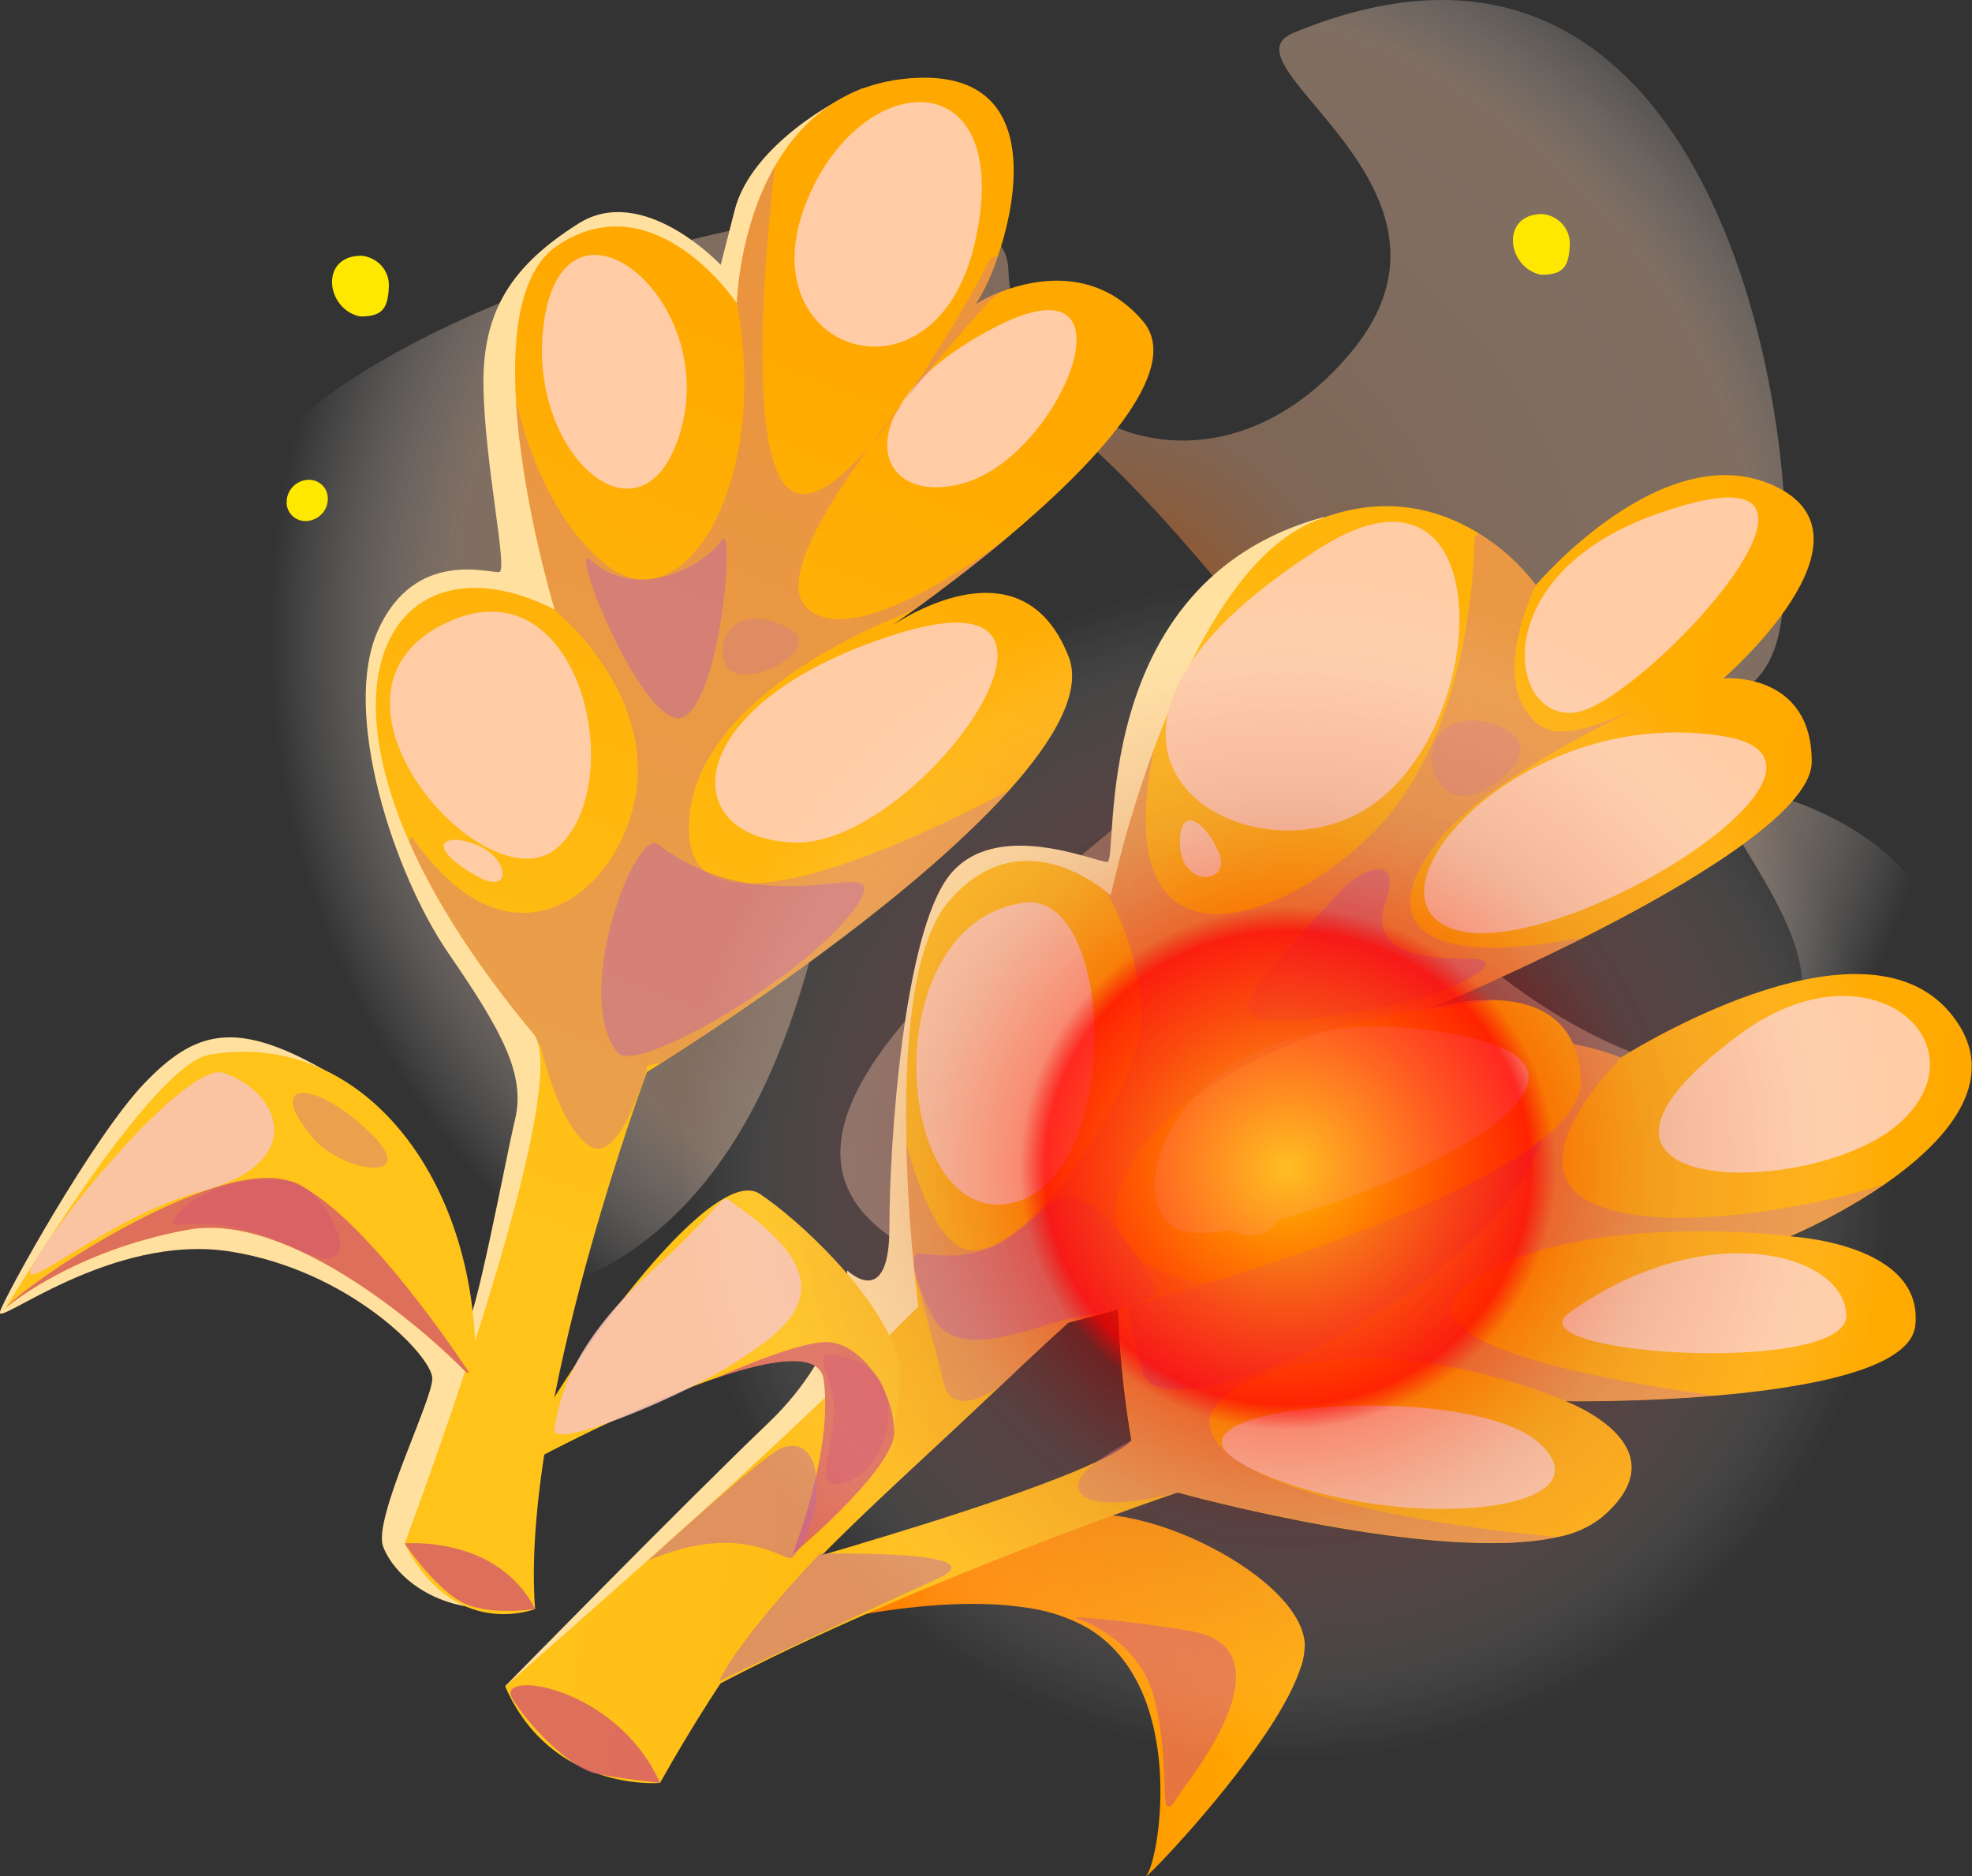<svg width="41" height="39" viewBox="0 0 41 39" fill="none" xmlns="http://www.w3.org/2000/svg">
<rect x="0" y="0" width="41" height="39" fill="#333333" stroke="none"/>
<g opacity="0.5">
<path d="M5.182 10.105C3.866 13.851 7.812 23.375 6.826 24.231C5.839 25.088 3.866 23.803 3.866 23.803C3.866 23.803 5.721 27.07 7.479 27.227C24.583 28.762 11.871 -4.914 26.338 13.351C27.822 15.224 13.44 22.341 18.592 25.765C23.744 29.189 35.212 23.696 39.052 20.914C42.892 18.132 34.883 15.235 35.874 16.953C36.865 18.672 38.723 21.021 36.203 22.09C33.682 23.16 26.338 17.274 28.64 15.136C30.941 12.998 36.349 16.598 37.007 13.066C37.664 9.534 35.883 -3.053 26.885 0.687C25.298 1.347 30.941 3.898 28.091 7.322C25.241 10.745 21.076 8.925 20.966 5.61C20.855 2.295 6.497 6.359 5.182 10.105Z" fill="url(#paint0_radial_245_57812)" style="mix-blend-mode:screen"/>
</g>
<path d="M17.944 1.831C16.957 2.259 15.569 3.222 15.276 4.364L14.984 5.506C14.984 5.506 13.377 3.792 12.024 4.649C10.672 5.506 10.015 6.433 10.052 8.074C10.088 9.715 10.563 11.855 10.38 11.891C10.197 11.927 8.627 11.391 7.859 13.103C7.091 14.815 8.191 18.169 9.32 19.811C10.449 21.452 10.929 22.343 10.709 23.27C10.489 24.198 9.869 27.586 9.649 27.659C9.429 27.732 8.553 23.27 6.726 22.235C4.899 21.2 4.059 21.416 3 22.522C1.941 23.627 0.119 26.909 4.42336e-05 27.266C-0.119 27.623 2.302 25.625 4.787 26.017C7.271 26.41 8.988 28.193 8.988 28.657C8.988 29.12 7.746 31.582 7.966 32.153C8.185 32.725 8.988 33.472 10.303 33.438L14.801 9.643L17.944 1.831Z" fill="#FFE09E"/>
<path d="M27.517 10.749C22.547 12.105 23.277 17.919 23.022 17.919C22.767 17.919 20.683 16.992 19.734 18.205C18.784 19.419 18.492 23.769 18.492 25.518C18.492 27.267 17.615 26.409 17.615 26.409C17.615 26.409 17.615 28.014 15.971 29.585C14.326 31.155 10.503 35.053 10.503 35.053C10.503 35.053 14.618 33.759 21.341 25.339C28.064 16.92 27.517 10.749 27.517 10.749Z" fill="#FFE09E"/>
<path d="M27.027 34.71C26.6 35.972 24.874 37.937 24.157 38.687C23.919 38.936 23.784 39.056 23.846 38.974C24.117 38.605 24.684 35.085 22.615 33.844C22.23 33.629 21.807 33.486 21.368 33.425C19.07 33.056 15.876 34.036 15.876 34.036L14.003 34.254C14.003 34.254 20.499 32.525 21.829 31.694C23.189 30.844 27.021 32.677 27.127 34.158C27.13 34.347 27.096 34.534 27.027 34.71Z" fill="url(#paint1_linear_245_57812)"/>
<path d="M39.821 27.556C39.725 28.461 37.589 28.849 35.666 29.013C34.039 29.154 32.552 29.129 32.552 29.129C32.552 29.129 35.054 30.057 33.298 31.549C33.027 31.757 32.708 31.897 32.368 31.956C29.892 32.499 24.673 31.084 24.495 31.029L24.476 31.035H24.461C23.947 31.21 18.009 33.254 14.057 35.497C14.057 35.497 12.891 35.075 12.763 33.527C12.763 33.527 20.248 31.584 22.801 30.387C23.157 30.221 23.408 30.072 23.524 29.947C23.524 29.947 22.463 24.243 24.453 23.319C26.503 22.366 27.678 24.154 27.678 24.154C27.678 24.154 28.909 21.997 30.509 21.674C32.139 21.34 33.702 21.985 33.702 21.985L33.722 21.971L33.736 21.962C34.182 21.685 38.883 18.832 40.621 21.15C41.629 22.488 40.412 23.772 39.171 24.628C38.556 25.044 37.902 25.404 37.219 25.703H37.211C37.211 25.703 40.006 25.838 39.821 27.556Z" fill="url(#paint2_linear_245_57812)"/>
<g style="mix-blend-mode:soft-light">
<path d="M36.155 21.514C31.6 24.895 37.635 24.953 39.458 23.378C41.349 21.744 38.904 19.472 36.155 21.514Z" fill="#FFCCA6"/>
</g>
<g style="mix-blend-mode:soft-light">
<path d="M32.628 27.29C31.394 28.171 38.429 28.608 38.388 27.34C38.344 26.049 35.462 25.267 32.628 27.29Z" fill="#FFCCA6"/>
</g>
<g style="mix-blend-mode:soft-light">
<path d="M26.074 30.563C28.967 31.892 33.506 31.479 32.048 30.039C30.59 28.6 23.174 29.23 26.074 30.563Z" fill="#FFCCA6"/>
</g>
<g style="mix-blend-mode:multiply" opacity="0.5">
<path d="M39.175 24.618C38.56 25.035 37.907 25.395 37.224 25.694H37.215C37.215 25.694 32.638 25.136 30.537 26.685C28.673 28.057 34.676 28.887 35.673 29.01C34.046 29.15 32.559 29.126 32.559 29.126C32.559 29.126 28.967 27.545 26.244 28.604C23.623 29.625 25.731 31.305 32.196 31.936L32.376 31.953C29.899 32.495 24.68 31.08 24.502 31.026L24.483 31.031H24.468C24.231 31.092 22.849 31.438 22.485 31.059C22.298 30.861 22.519 30.602 22.808 30.384C23.036 30.216 23.278 30.069 23.531 29.943C23.531 29.943 22.47 24.239 24.46 23.316C26.51 22.363 27.685 24.15 27.685 24.15C27.685 24.15 28.909 21.997 30.509 21.674C32.139 21.34 33.702 21.985 33.702 21.985C29.903 26.082 35.897 25.606 38.951 24.69C39.029 24.66 39.104 24.639 39.175 24.618Z" fill="#D57F7F"/>
</g>
<g style="mix-blend-mode:multiply" opacity="0.5">
<path d="M32.1 23.574C31.023 26.98 24.154 29.926 23.755 28.532C23.346 27.114 22.718 24.424 26.335 22.955C30.144 21.409 32.946 20.895 32.1 23.574Z" fill="#BF65A6"/>
</g>
<path d="M32.839 19.535C31.247 20.333 29.848 20.919 29.72 20.972C30.174 20.839 30.648 20.778 31.122 20.791C31.94 20.828 32.822 21.174 32.865 22.46C32.919 24.019 28.221 25.727 25.087 26.685C23.453 27.184 22.213 27.496 22.213 27.496C22.213 27.496 21.606 28.042 20.749 28.86C18.796 30.715 16.815 32.428 15.832 33.756C15.066 34.819 14.362 35.924 13.723 37.064C13.723 37.064 11.468 37.268 10.503 35.057C10.503 35.057 12.556 33.263 14.71 31.322C16.98 29.28 19.093 27.161 19.093 27.161C19.093 27.161 19.056 26.883 19.01 26.428C18.948 25.809 18.868 24.851 18.847 23.808C18.8 21.89 18.942 19.663 19.714 18.751C21.073 17.145 22.632 18.239 23.009 18.545C23.064 18.589 23.093 18.618 23.093 18.618C23.328 17.579 23.63 16.556 23.998 15.554C24.689 13.68 25.788 11.498 27.271 10.859C28.735 10.232 29.925 10.584 30.735 11.081C31.201 11.365 31.608 11.732 31.934 12.163C31.934 12.163 34.584 9.023 36.897 10.103C39.211 11.184 35.835 14.1 35.835 14.1C35.835 14.1 37.671 13.949 37.668 15.838C37.668 16.885 35.05 18.429 32.839 19.535Z" fill="url(#paint3_linear_245_57812)"/>
<g style="mix-blend-mode:soft-light">
<path d="M27.45 11.389C21.05 15.445 25.75 18.388 28.349 16.85C31.057 15.245 31.238 8.989 27.45 11.389Z" fill="#FFCCA6"/>
</g>
<g style="mix-blend-mode:soft-light">
<path d="M34.391 10.706C30.854 11.981 31.357 15.036 32.775 14.808C34.212 14.576 39.472 8.869 34.391 10.706Z" fill="#FFCCA6"/>
</g>
<g style="mix-blend-mode:soft-light">
<path d="M35.806 15.3C31.556 14.63 28.101 18.705 30.282 19.334C32.481 19.967 39.145 15.822 35.806 15.3Z" fill="#FFCCA6"/>
</g>
<g style="mix-blend-mode:soft-light">
<path d="M21.258 18.769C18.171 19.248 18.573 25.375 20.936 25.027C23.36 24.676 23.251 18.458 21.258 18.769Z" fill="#FFCCA6"/>
</g>
<g style="mix-blend-mode:soft-light">
<path d="M30.509 21.558C24.574 20.266 22.952 25.193 24.631 25.598C26.309 26.002 34.995 22.538 30.509 21.558Z" fill="#FFCCA6"/>
</g>
<g style="mix-blend-mode:multiply" opacity="0.5">
<path d="M31.122 20.791C30.716 20.848 30.251 20.907 29.72 20.972C30.174 20.839 30.648 20.778 31.122 20.791Z" fill="#D57F7F"/>
</g>
<g style="mix-blend-mode:multiply" opacity="0.5">
<path d="M32.821 19.502L32.839 19.535C31.247 20.333 29.848 20.919 29.72 20.972H29.712C24.088 21.667 20.979 26.063 25.082 26.681C23.448 27.181 22.208 27.493 22.208 27.493C22.208 27.493 21.606 28.042 20.749 28.86C20.223 29.18 19.743 29.286 19.616 28.731C19.489 28.175 19.251 27.34 19.01 26.428C18.948 25.809 18.868 24.851 18.847 23.808C19.127 24.771 19.534 25.863 20.115 25.979C21.332 26.223 23.753 22.637 23.73 21.12C23.698 20.219 23.451 19.337 23.009 18.545C23.064 18.589 23.093 18.618 23.093 18.618C23.328 17.579 23.63 16.556 23.998 15.555C23.004 20.256 26.384 19.404 28.484 17.373C30.698 15.235 30.657 11.155 30.657 11.155L30.735 11.081C31.201 11.365 31.607 11.732 31.934 12.163C31.934 12.163 30.906 14.187 31.973 15.048C32.25 15.271 32.685 15.322 33.918 14.783C32.493 15.478 30.697 16.489 29.913 17.466C28.588 19.124 29.45 20.157 32.821 19.502Z" fill="#D57F7F"/>
</g>
<path d="M9.884 28.135C9.884 28.135 9.977 28.979 9.946 28.824C9.874 28.717 9.79 28.618 9.694 28.53C8.846 27.656 6.014 25.181 3.909 25.564C1.549 25.993 0.203 27.122 0.119 27.186C0.223 27.04 3.132 22.139 4.352 21.927C7.434 21.39 9.825 24.36 9.884 28.135Z" fill="#FFC31A"/>
<path d="M18.548 29.856C18.338 30.616 16.746 32.075 16.502 32.29C16.483 32.309 16.471 32.318 16.471 32.318C16.471 32.318 17.33 30.186 17.126 28.677C17.044 28.086 16.026 28.25 14.824 28.668C12.947 29.324 10.672 30.579 10.672 30.579C11.622 28.543 14.787 24.147 15.796 24.818C16.585 25.344 18.232 26.846 18.681 28.223C18.803 28.6 18.598 29.672 18.548 29.856Z" fill="#FFC31A"/>
<path d="M22.217 13.648C22.5 14.364 21.937 15.366 20.981 16.43C18.859 18.793 14.872 21.389 13.759 22.093C13.562 22.218 13.45 22.285 13.45 22.285C13.45 22.285 10.812 29.367 11.125 33.449C11.125 33.449 9.435 34.121 8.413 32.087C8.413 32.087 11.674 23.439 11.186 21.686C11.17 21.618 11.14 21.554 11.097 21.498C9.869 20.028 9.028 18.682 8.507 17.502C6.706 13.412 8.666 11.214 11.534 12.673C11.534 12.673 10.85 10.426 10.728 8.337C10.646 6.946 10.811 5.622 11.594 5.102C13.622 3.752 15.32 6.307 15.32 6.307C15.32 6.307 15.354 4.76 16.119 3.441C16.645 2.529 17.521 1.722 18.968 1.624C21.504 1.452 21.252 3.848 20.749 5.32C20.637 5.672 20.482 6.01 20.286 6.325C20.452 6.222 20.629 6.135 20.813 6.065C21.58 5.769 22.831 5.577 23.764 6.678C24.631 7.698 22.721 9.683 20.931 11.185C20.219 11.781 19.523 12.302 19.023 12.666C18.845 12.795 18.69 12.898 18.568 12.989C19.357 12.49 21.374 11.506 22.217 13.648Z" fill="url(#paint4_linear_245_57812)"/>
<g style="mix-blend-mode:soft-light">
<path d="M11.317 6.646C10.887 9.41 13.372 11.611 14.147 8.973C14.958 6.22 11.783 3.641 11.317 6.646Z" fill="#FFCCA6"/>
</g>
<g style="mix-blend-mode:soft-light">
<path d="M16.761 4.212C15.515 7.341 19.457 8.626 20.269 5.043C21.131 1.261 17.909 1.334 16.761 4.212Z" fill="#FFCCA6"/>
</g>
<g style="mix-blend-mode:soft-light">
<path d="M20.675 6.809C17.46 8.478 18.138 10.634 20.098 10.025C22.105 9.395 23.758 5.208 20.675 6.809Z" fill="#FFCCA6"/>
</g>
<g style="mix-blend-mode:soft-light">
<path d="M9.326 12.925C6.109 14.38 10.113 18.899 11.582 17.627C13.106 16.314 12.073 11.682 9.326 12.925Z" fill="#FFCCA6"/>
</g>
<g style="mix-blend-mode:soft-light">
<path d="M18.638 13.181C14.127 14.595 13.994 17.431 16.515 17.515C19.083 17.602 23.319 11.706 18.638 13.181Z" fill="#FFCCA6"/>
</g>
<g style="mix-blend-mode:multiply" opacity="0.5">
<path d="M18.822 8.314C18.579 8.662 18.328 8.995 18.08 9.283C18.321 8.953 18.573 8.626 18.822 8.314Z" fill="#D57F7F"/>
</g>
<g style="mix-blend-mode:multiply" opacity="0.5">
<path d="M20.982 16.428C18.859 18.792 14.873 21.388 13.759 22.092L13.467 22.152C13.467 22.152 12.893 24.278 12.237 23.812C11.581 23.346 11.232 21.713 11.232 21.713L11.186 21.685C11.17 21.617 11.14 21.553 11.097 21.497C9.869 20.029 9.028 18.682 8.507 17.502L8.555 17.386C10.626 20.406 12.902 18.565 13.225 16.476C13.557 14.318 11.534 12.682 11.534 12.682C11.534 12.682 10.851 10.432 10.728 8.337C10.938 9.22 11.456 10.821 12.599 11.739C14.22 13.038 16.026 10.015 15.32 6.305C15.32 6.305 15.354 4.758 16.119 3.439C16.119 3.439 15.282 9.866 16.562 10.25C16.971 10.366 17.512 9.94 18.075 9.289C17.057 10.68 16.24 12.121 16.77 12.63C17.655 13.489 20.058 11.838 20.941 11.179C20.229 11.775 19.533 12.296 19.032 12.66L18.638 12.833C18.638 12.833 14.141 14.517 14.33 17.386C14.483 19.696 19.325 17.309 20.982 16.428Z" fill="#D57F7F"/>
</g>
<g style="mix-blend-mode:multiply" opacity="0.5">
<path d="M20.813 6.061L20.59 6.243C20.59 6.243 19.738 7.17 18.823 8.313C19.471 7.361 20.066 6.376 20.604 5.362L20.748 5.315C20.636 5.668 20.481 6.005 20.285 6.32C20.452 6.217 20.629 6.13 20.813 6.061Z" fill="#D57F7F"/>
</g>
<g style="mix-blend-mode:multiply" opacity="0.8">
<path d="M9.758 28.54L9.694 28.53C8.846 27.656 6.014 25.182 3.909 25.564C1.549 25.993 0.203 27.122 0.119 27.186C0.779 26.49 4.563 24.041 6.032 24.556C7.5 25.07 9.758 28.54 9.758 28.54Z" fill="#D65A6B"/>
</g>
<g style="mix-blend-mode:multiply" opacity="0.8">
<path d="M18.592 29.77C18.592 30.494 16.768 32.07 16.502 32.294C16.483 32.312 16.471 32.322 16.471 32.322C16.471 32.322 17.33 30.19 17.126 28.681C17.044 28.09 16.026 28.253 14.824 28.672C15.512 28.367 16.665 27.898 17.179 27.9C17.693 27.901 18.186 28.418 18.425 29C18.53 29.244 18.587 29.506 18.592 29.77Z" fill="#D65A6B"/>
</g>
<g style="mix-blend-mode:multiply" opacity="0.8">
<path d="M13.723 37.061C12.807 35.031 10.29 34.702 10.649 35.303C11.007 35.903 11.871 36.742 12.346 36.858C12.821 36.974 13.723 37.061 13.723 37.061Z" fill="#D65A6B"/>
</g>
<g style="mix-blend-mode:multiply" opacity="0.88">
<path d="M4.644 22.302C5.831 22.702 6.425 24.163 4.193 24.763C2.023 25.343 -0.109 27.444 0.869 25.989C1.871 24.484 4.019 22.09 4.644 22.302Z" fill="#F9C4B5"/>
</g>
<g style="mix-blend-mode:multiply" opacity="0.88">
<path d="M15.314 25.064C17.644 26.687 16.483 27.561 15.271 28.333C14.084 29.089 11.45 30.16 11.528 29.709C11.607 29.258 11.753 28.062 13.507 26.463C15.329 24.804 14.896 24.777 15.314 25.064Z" fill="#F9C4B5"/>
</g>
<g style="mix-blend-mode:multiply" opacity="0.6">
<path d="M24.574 37.223C26.39 34.805 25.635 34.094 24.88 33.933C24.125 33.772 22.101 33.554 22.381 33.644C22.661 33.734 23.719 34.169 24.008 35.343C24.291 36.502 24.156 37.56 24.276 37.556C24.396 37.551 24.385 37.482 24.574 37.223Z" fill="#D65A6B"/>
</g>
<g style="mix-blend-mode:multiply" opacity="0.6">
<path d="M6.035 24.556C4.385 24.306 3.348 25.433 3.661 25.454C3.975 25.475 4.668 25.25 6.24 25.999C7.811 26.747 6.799 24.672 6.035 24.556Z" fill="#D65A6B"/>
</g>
<g style="mix-blend-mode:multiply" opacity="0.6">
<path d="M17.353 30.848C18.465 30.832 18.962 28.762 17.828 28.312C16.695 27.863 17.223 28.393 17.326 29.085C17.429 29.777 16.931 30.854 17.353 30.848Z" fill="#D65A6B"/>
</g>
<g style="mix-blend-mode:multiply" opacity="0.5">
<path d="M27.879 18.519C25.438 21.133 25.267 21.433 27.724 21.116C30.246 20.79 31.504 19.929 30.573 19.932C29.643 19.936 28.437 19.828 28.8 18.773C29.176 17.708 28.324 18.043 27.879 18.519Z" fill="#BF65A6"/>
</g>
<g style="mix-blend-mode:multiply" opacity="0.5">
<path d="M13.683 17.553C16.019 19.346 18.576 17.611 17.846 18.776C16.985 20.147 13.229 22.394 12.831 21.872C11.887 20.638 13.219 17.196 13.683 17.553Z" fill="#BF65A6"/>
</g>
<g style="mix-blend-mode:multiply" opacity="0.5">
<path d="M12.275 11.643C13.343 12.586 14.726 11.662 15.005 11.225C15.284 10.788 15.005 14.45 14.229 14.896C13.453 15.342 11.776 11.202 12.275 11.643Z" fill="#BF65A6"/>
</g>
<g style="mix-blend-mode:multiply" opacity="0.8">
<path d="M11.125 33.448C10.338 31.909 8.413 32.086 8.413 32.086C8.413 32.086 8.988 32.943 9.551 33.278C10.113 33.612 11.125 33.448 11.125 33.448Z" fill="#D65A6B"/>
</g>
<g style="mix-blend-mode:multiply" opacity="0.5">
<path d="M17.047 32.298C17.047 32.298 15.385 34.022 14.951 34.95C14.951 34.95 18.142 33.424 19.482 32.824C20.853 32.214 17.047 32.298 17.047 32.298Z" fill="#BF65A6"/>
</g>
<g style="mix-blend-mode:multiply" opacity="0.5">
<path d="M13.475 32.443C15.486 31.58 16.343 32.524 16.479 32.376C17.121 31.67 17.242 29.774 16.268 30.094C15.908 30.211 13.475 32.443 13.475 32.443Z" fill="#BF65A6"/>
</g>
<g style="mix-blend-mode:soft-light">
<path d="M20.111 23.568C20.435 24.78 21.6 24.199 21.402 23.557C21.203 22.915 19.868 22.658 20.111 23.568Z" fill="#FFCCA6"/>
</g>
<g style="mix-blend-mode:soft-light">
<path d="M25.35 25.253C25.212 25.544 26.363 26.045 26.591 25.271C26.819 24.497 25.653 24.615 25.35 25.253Z" fill="#FFCCA6"/>
</g>
<g style="mix-blend-mode:soft-light">
<path d="M9.883 18.197C10.658 18.648 10.602 17.858 9.929 17.571C9.256 17.285 8.785 17.561 9.883 18.197Z" fill="#FFCCA6"/>
</g>
<g style="mix-blend-mode:multiply" opacity="0.5">
<path d="M6.529 23.681C7.123 24.376 8.819 24.619 7.663 23.517C6.507 22.415 5.467 22.442 6.529 23.681Z" fill="#D57F7F"/>
</g>
<g style="mix-blend-mode:multiply" opacity="0.5">
<path d="M15.023 13.553C15.023 14.643 17.225 13.553 16.448 13.089C15.67 12.626 15.021 12.911 15.023 13.553Z" fill="#D57F7F"/>
</g>
<g style="mix-blend-mode:soft-light">
<path d="M24.533 17.44C24.483 18.475 25.602 18.394 25.351 17.756C25.101 17.117 24.567 16.722 24.533 17.44Z" fill="#FFCCA6"/>
</g>
<g style="mix-blend-mode:multiply" opacity="0.5">
<path d="M30.588 14.975C29.163 15.048 29.757 17.246 31.045 16.318C32.356 15.37 31.028 14.952 30.588 14.975Z" fill="#D57F7F"/>
</g>
<g style="mix-blend-mode:multiply" opacity="0.5">
<path d="M24.026 26.766C23.68 26.017 22.602 24.564 21.962 24.947C21.322 25.331 20.843 26.338 19.137 26.053C18.849 26.004 19.064 26.766 19.405 27.385C19.857 28.204 21.015 27.759 22.09 27.444C22.456 27.337 24.198 27.137 24.026 26.766Z" fill="#BF65A6"/>
</g>
<path style="mix-blend-mode:screen" opacity="0.8" d="M26.771 37.233C34.096 37.233 40.034 31.435 40.034 24.284C40.034 17.132 34.096 11.335 26.771 11.335C19.446 11.335 13.508 17.132 13.508 24.284C13.508 31.435 19.446 37.233 26.771 37.233Z" fill="url(#paint5_radial_245_57812)"/>
<path d="M6.815 10.368C6.816 10.483 6.773 10.595 6.694 10.68C6.615 10.766 6.506 10.82 6.388 10.831C6.332 10.836 6.276 10.829 6.223 10.811C6.17 10.793 6.122 10.764 6.081 10.726C6.041 10.688 6.009 10.642 5.988 10.591C5.967 10.541 5.957 10.486 5.96 10.431C5.961 10.317 6.005 10.208 6.084 10.123C6.163 10.039 6.271 9.986 6.387 9.975C6.442 9.97 6.498 9.977 6.55 9.995C6.603 10.012 6.651 10.041 6.691 10.078C6.732 10.115 6.764 10.16 6.785 10.21C6.806 10.26 6.817 10.314 6.815 10.368Z" fill="#FFE800"/>
<path d="M32.637 5.1C32.618 5.573 32.475 5.712 32.043 5.712C31.331 5.573 31.185 4.454 32.061 4.449C32.225 4.462 32.378 4.538 32.485 4.659C32.593 4.781 32.647 4.939 32.637 5.1Z" fill="#FFE800"/>
<path d="M8.084 5.967C8.067 6.44 7.923 6.579 7.491 6.579C6.779 6.44 6.632 5.321 7.509 5.316C7.673 5.329 7.825 5.405 7.933 5.526C8.041 5.648 8.095 5.806 8.084 5.967Z" fill="#FFE800"/>
<defs>
<radialGradient id="paint0_radial_245_57812" cx="0" cy="0" r="1" gradientUnits="userSpaceOnUse" gradientTransform="translate(23.077 13.225) scale(22.399 21.869)">
<stop stop-color="#FF6B05"/>
<stop offset="0.21" stop-color="#CC9977"/>
<stop offset="0.42" stop-color="#CDA68B"/>
<stop offset="0.61" stop-color="#CDAA91"/>
<stop offset="0.78" stop-color="white" stop-opacity="0"/>
<stop offset="0.91" stop-color="white" stop-opacity="0"/>
<stop offset="1" stop-color="white" stop-opacity="0"/>
</radialGradient>
<linearGradient id="paint1_linear_245_57812" x1="14.004" y1="34.19" x2="26.954" y2="35.71" gradientUnits="userSpaceOnUse">
<stop stop-color="#FF6C00"/>
<stop offset="1" stop-color="#FFA900"/>
</linearGradient>
<linearGradient id="paint2_linear_245_57812" x1="13.595" y1="26.439" x2="40.142" y2="29.556" gradientUnits="userSpaceOnUse">
<stop stop-color="#FFC31A"/>
<stop offset="1" stop-color="#FFA900"/>
</linearGradient>
<linearGradient id="paint3_linear_245_57812" x1="12.028" y1="22.052" x2="36.606" y2="24.938" gradientUnits="userSpaceOnUse">
<stop stop-color="#FFC31A"/>
<stop offset="1" stop-color="#FFA900"/>
</linearGradient>
<linearGradient id="paint4_linear_245_57812" x1="10.495" y1="25.348" x2="17.332" y2="7.581" gradientUnits="userSpaceOnUse">
<stop stop-color="#FFC31A"/>
<stop offset="1" stop-color="#FFA900"/>
</linearGradient>
<radialGradient id="paint5_radial_245_57812" cx="0" cy="0" r="1" gradientUnits="userSpaceOnUse" gradientTransform="translate(26.771 24.284) scale(13.263 12.949)">
<stop stop-color="#FFBA00"/>
<stop offset="0.25" stop-color="#FF3B00"/>
<stop offset="0.38" stop-color="#FF0000"/>
<stop offset="0.42" stop-color="#EA0000" stop-opacity="0.4"/>
<stop offset="0.58" stop-color="#CC6C6C" stop-opacity="0.3"/>
<stop offset="0.73" stop-color="#E6A0A0" stop-opacity="0.2"/>
<stop offset="0.85" stop-color="#FDF1F1" stop-opacity="0.1"/>
<stop offset="0.95" stop-color="white" stop-opacity="0"/>
<stop offset="1" stop-color="white" stop-opacity="0"/>
</radialGradient>
</defs>
</svg>

